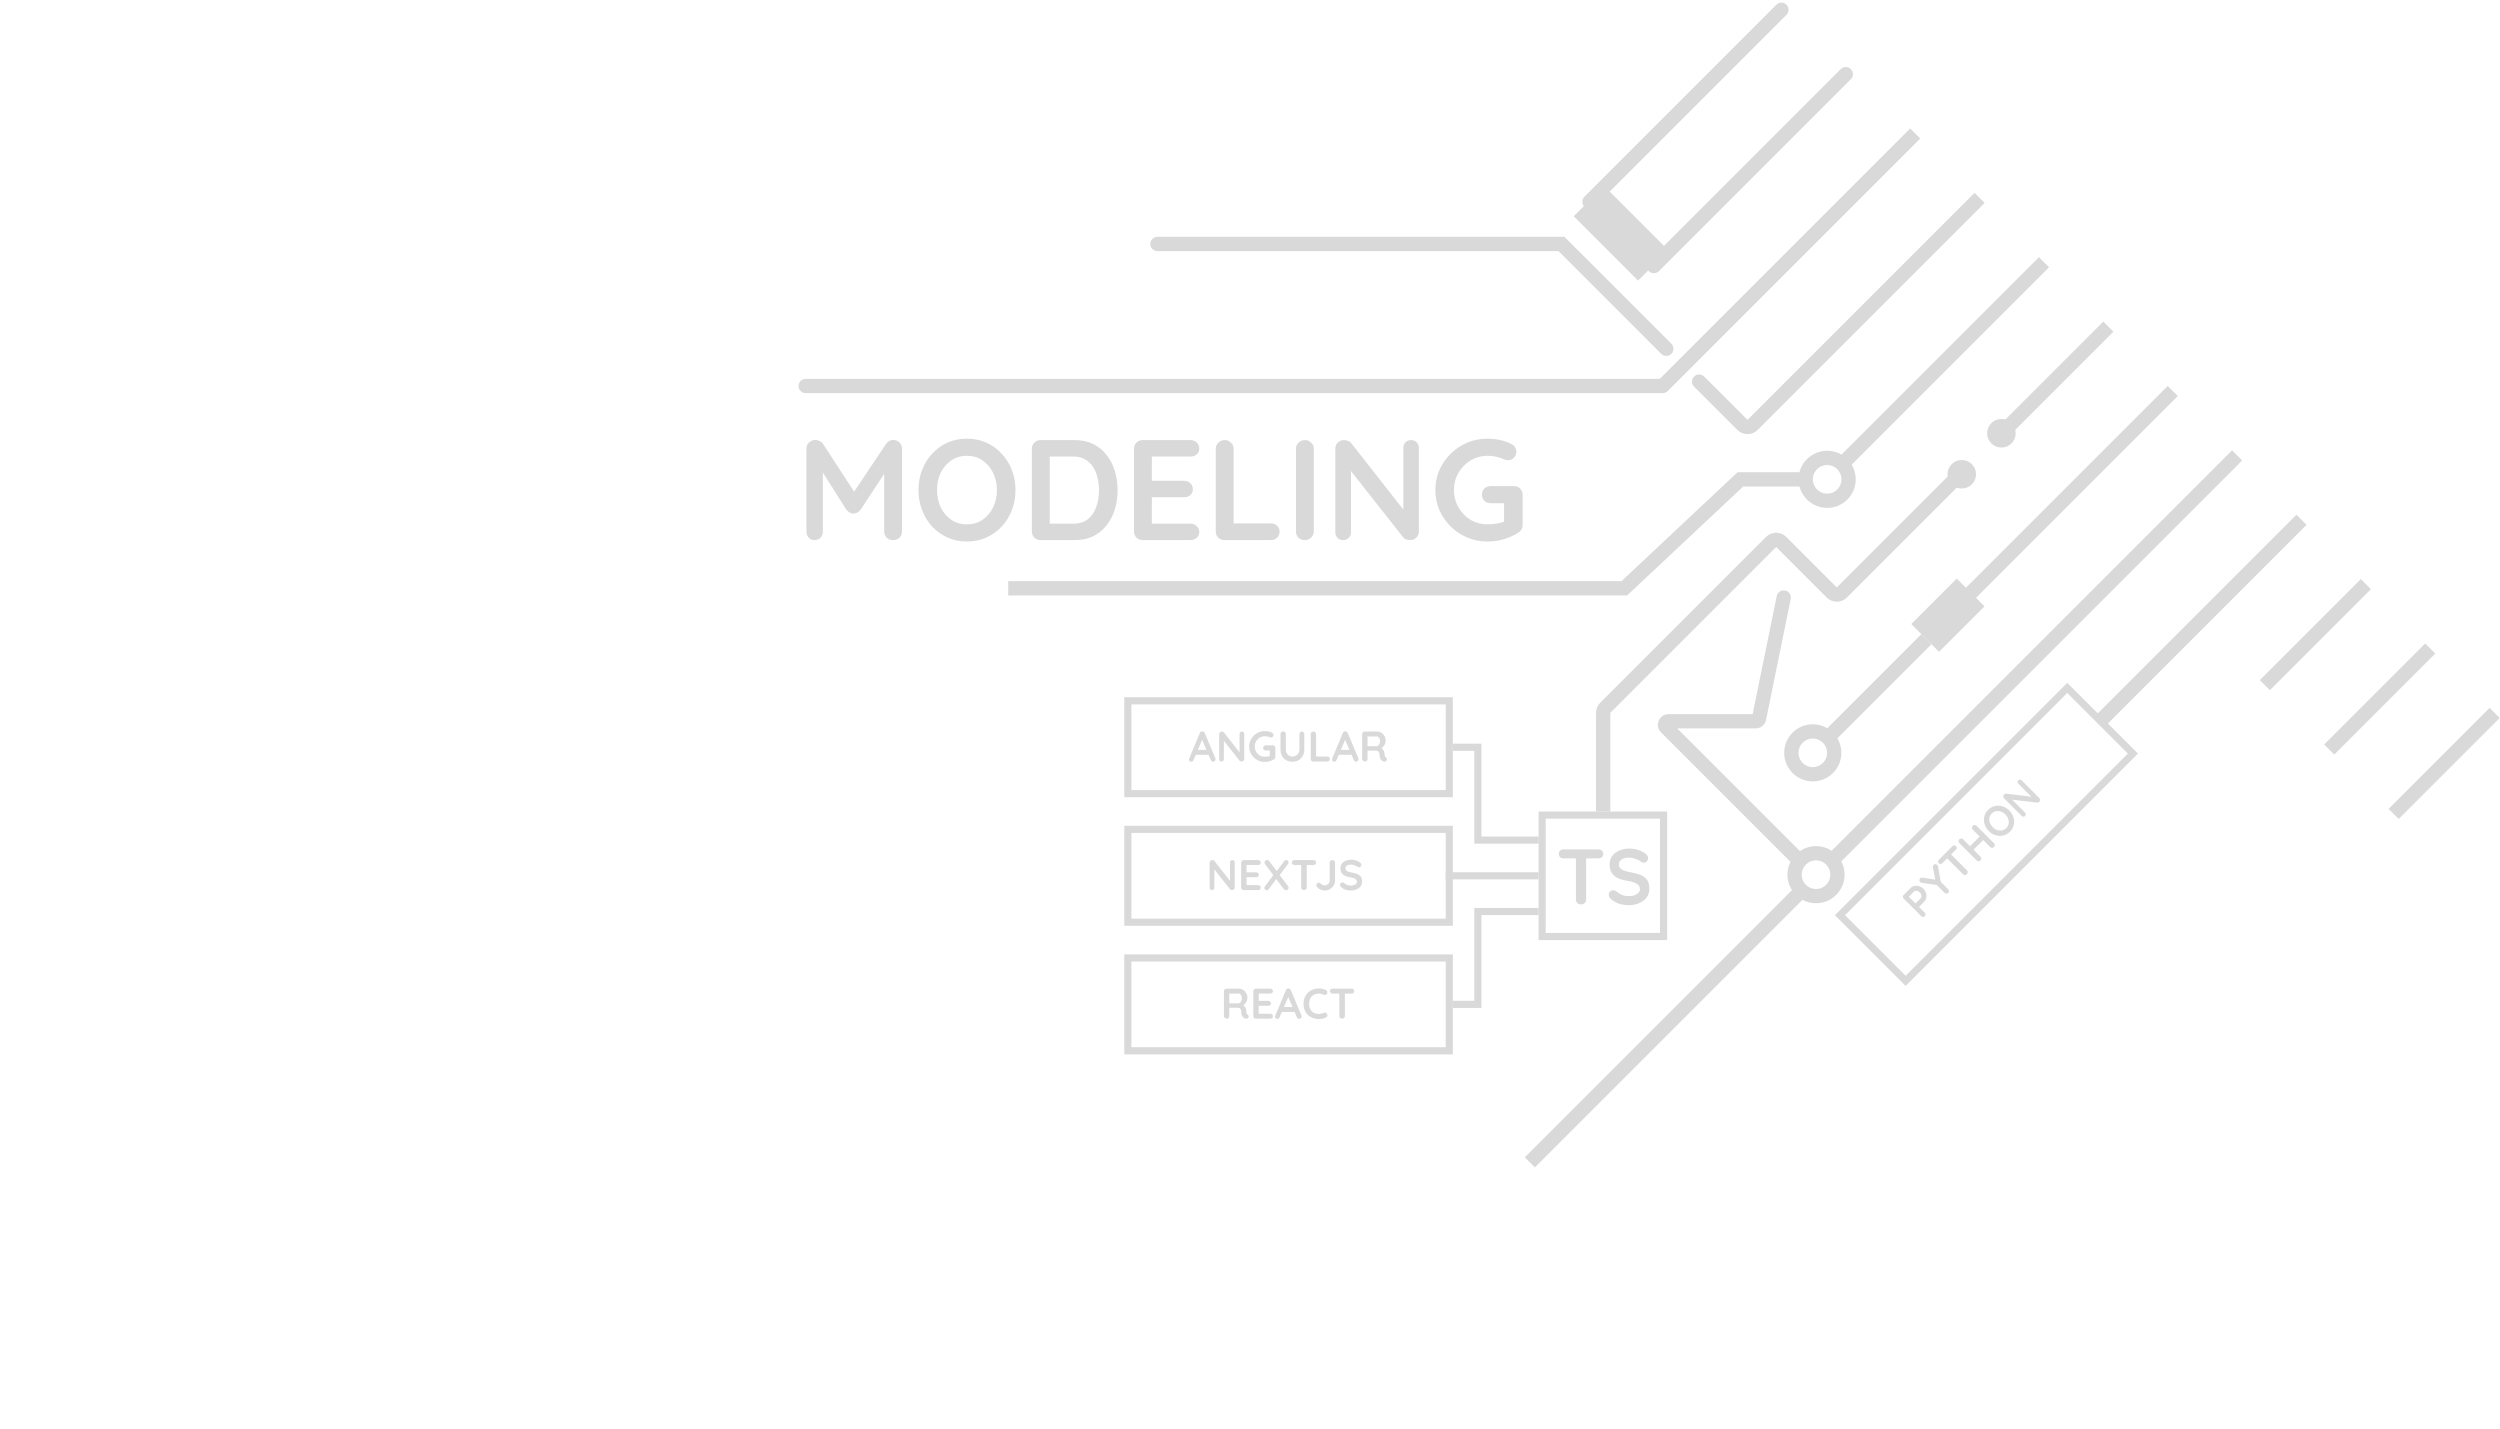 <svg width="700" height="400" viewBox="0 0 700 400" fill="none" xmlns="http://www.w3.org/2000/svg">
<g clip-path="url(#clip0_17_118)">
<line class="transparent-fill transparent-stroke" x1="698.495" y1="199.608" x2="670.21" y2="227.892" stroke="#D9D9D9" stroke-width="4"/>
<line class="transparent-fill transparent-stroke" x1="680.469" y1="181.582" x2="652.184" y2="209.867" stroke="#D9D9D9" stroke-width="4"/>
<line class="transparent-fill transparent-stroke" x1="662.443" y1="163.556" x2="634.159" y2="191.841" stroke="#D9D9D9" stroke-width="4"/>
<line class="transparent-fill primary-stroke" x1="644.417" y1="145.53" x2="587.848" y2="202.099" stroke="#D9D9D9" stroke-width="4"/>
<line class="transparent-fill transparent-stroke" x1="503.376" y1="250.434" x2="428.358" y2="325.452" stroke="#D9D9D9" stroke-width="4"/>
<line class="transparent-fill transparent-stroke" x1="626.391" y1="127.505" x2="513.254" y2="240.642" stroke="#D9D9D9" stroke-width="4"/>
<line class="transparent-fill transparent-stroke" x1="608.365" y1="109.478" x2="551.796" y2="166.047" stroke="#D9D9D9" stroke-width="4"/>
<line class="transparent-fill transparent-stroke" x1="539.395" y1="178.973" x2="511.111" y2="207.257" stroke="#D9D9D9" stroke-width="4"/>
<line class="transparent-fill primary-stroke" x1="590.339" y1="91.453" x2="562.055" y2="119.737" stroke="#D9D9D9" stroke-width="4"/>
<path class="transparent-fill primary-stroke" d="M549.295 132.304L515.707 165.891C514.926 166.672 513.66 166.672 512.879 165.891L498.737 151.749C497.956 150.968 496.689 150.968 495.908 151.749L449.472 198.186C449.096 198.561 448.886 199.07 448.886 199.6L448.886 227.224" stroke="#D9D9D9" stroke-width="4"/>
<line class="transparent-fill transparent-stroke" x1="572.313" y1="73.427" x2="515.744" y2="129.995" stroke="#D9D9D9" stroke-width="4"/>
<path class="transparent-fill transparent-stroke" d="M477.17 105.434C476.389 104.653 475.123 104.653 474.342 105.434C473.561 106.215 473.561 107.481 474.342 108.262L477.17 105.434ZM552.873 53.986L489.298 117.561L492.126 120.39L555.701 56.815L552.873 53.986ZM489.298 117.561L477.17 105.434L474.342 108.262L486.469 120.39L489.298 117.561ZM489.298 117.561L489.298 117.561L486.469 120.39C488.032 121.952 490.564 121.952 492.126 120.39L489.298 117.561Z" fill="#D9D9D9"/>
<path class="primary-fill transparent-stroke" d="M464.136 106.671C463.355 107.452 463.355 108.719 464.136 109.5C464.917 110.281 466.184 110.281 466.965 109.5L464.136 106.671ZM534.847 35.961L464.136 106.671L466.965 109.5L537.675 38.789L534.847 35.961Z" fill="#D9D9D9"/>
<path class="primary-fill transparent-stroke" d="M225.591 106.085C224.486 106.085 223.591 106.981 223.591 108.085C223.591 109.19 224.486 110.085 225.591 110.085V106.085ZM465.591 106.085L225.591 106.085V110.085L465.591 110.085V106.085Z" fill="#D9D9D9"/>
<line class="transparent-fill transparent-stroke" x1="516.821" y1="20.763" x2="463.081" y2="74.503" stroke="#D9D9D9" stroke-width="4" stroke-linecap="round"/>
<line class="transparent-fill transparent-stroke" x1="498.795" y1="2.737" x2="445.055" y2="56.477" stroke="#D9D9D9" stroke-width="4" stroke-linecap="round"/>
<path class="transparent-fill transparent-stroke" d="M462.891 74.315L444.888 56.312" stroke="#D9D9D9" stroke-width="12"/>
<path class="primary-fill transparent-stroke" d="M228.32 123.184C228.693 123.184 229.08 123.291 229.48 123.504C229.906 123.691 230.226 123.944 230.44 124.264L240.16 139.224L238.16 139.144L248.12 124.264C248.626 123.544 249.28 123.184 250.08 123.184C250.72 123.184 251.293 123.411 251.8 123.864C252.306 124.317 252.56 124.904 252.56 125.624V148.784C252.56 149.477 252.333 150.064 251.88 150.544C251.426 150.997 250.826 151.224 250.08 151.224C249.333 151.224 248.72 150.997 248.24 150.544C247.786 150.064 247.56 149.477 247.56 148.784V129.944L249.12 130.304L240.96 142.744C240.72 143.037 240.413 143.291 240.04 143.504C239.693 143.717 239.333 143.811 238.96 143.784C238.613 143.811 238.253 143.717 237.88 143.504C237.533 143.291 237.24 143.037 237 142.744L229.36 130.664L230.4 128.544V148.784C230.4 149.477 230.186 150.064 229.76 150.544C229.333 150.997 228.773 151.224 228.08 151.224C227.413 151.224 226.866 150.997 226.44 150.544C226.013 150.064 225.8 149.477 225.8 148.784V125.624C225.8 124.957 226.04 124.384 226.52 123.904C227.026 123.424 227.626 123.184 228.32 123.184ZM284.333 137.224C284.333 139.224 284 141.091 283.333 142.824C282.666 144.557 281.72 146.091 280.493 147.424C279.293 148.731 277.853 149.757 276.173 150.504C274.52 151.251 272.706 151.624 270.733 151.624C268.76 151.624 266.946 151.251 265.293 150.504C263.64 149.757 262.2 148.731 260.973 147.424C259.773 146.091 258.84 144.557 258.173 142.824C257.506 141.091 257.173 139.224 257.173 137.224C257.173 135.224 257.506 133.357 258.173 131.624C258.84 129.891 259.773 128.371 260.973 127.064C262.2 125.731 263.64 124.691 265.293 123.944C266.946 123.197 268.76 122.824 270.733 122.824C272.706 122.824 274.52 123.197 276.173 123.944C277.853 124.691 279.293 125.731 280.493 127.064C281.72 128.371 282.666 129.891 283.333 131.624C284 133.357 284.333 135.224 284.333 137.224ZM279.133 137.224C279.133 135.437 278.773 133.824 278.053 132.384C277.333 130.917 276.346 129.757 275.093 128.904C273.84 128.051 272.386 127.624 270.733 127.624C269.08 127.624 267.626 128.051 266.373 128.904C265.12 129.757 264.133 130.904 263.413 132.344C262.72 133.784 262.373 135.411 262.373 137.224C262.373 139.011 262.72 140.637 263.413 142.104C264.133 143.544 265.12 144.691 266.373 145.544C267.626 146.397 269.08 146.824 270.733 146.824C272.386 146.824 273.84 146.397 275.093 145.544C276.346 144.691 277.333 143.544 278.053 142.104C278.773 140.637 279.133 139.011 279.133 137.224ZM300.925 123.224C302.845 123.224 304.551 123.584 306.045 124.304C307.538 125.024 308.791 126.037 309.805 127.344C310.845 128.624 311.618 130.117 312.125 131.824C312.658 133.504 312.925 135.304 312.925 137.224C312.925 139.811 312.458 142.171 311.525 144.304C310.591 146.411 309.231 148.091 307.445 149.344C305.685 150.597 303.511 151.224 300.925 151.224H291.365C290.671 151.224 290.085 150.997 289.605 150.544C289.151 150.064 288.925 149.477 288.925 148.784V125.664C288.925 124.971 289.151 124.397 289.605 123.944C290.085 123.464 290.671 123.224 291.365 123.224L300.925 123.224ZM300.525 146.624C302.205 146.624 303.578 146.197 304.645 145.344C305.711 144.464 306.485 143.317 306.965 141.904C307.471 140.464 307.725 138.904 307.725 137.224C307.725 135.971 307.578 134.784 307.285 133.664C307.018 132.517 306.591 131.517 306.005 130.664C305.418 129.784 304.671 129.091 303.765 128.584C302.858 128.077 301.778 127.824 300.525 127.824H293.525L293.925 127.464V147.064L293.685 146.624H300.525ZM319.958 123.224H333.358C334.052 123.224 334.625 123.451 335.078 123.904C335.558 124.331 335.798 124.891 335.798 125.584C335.798 126.251 335.558 126.797 335.078 127.224C334.625 127.624 334.052 127.824 333.358 127.824H322.158L322.518 127.144V134.944L322.198 134.624H331.558C332.252 134.624 332.825 134.851 333.278 135.304C333.758 135.731 333.998 136.291 333.998 136.984C333.998 137.651 333.758 138.197 333.278 138.624C332.825 139.024 332.252 139.224 331.558 139.224H322.318L322.518 138.904V146.984L322.198 146.624H333.358C334.052 146.624 334.625 146.864 335.078 147.344C335.558 147.797 335.798 148.331 335.798 148.944C335.798 149.611 335.558 150.157 335.078 150.584C334.625 151.011 334.052 151.224 333.358 151.224H319.958C319.265 151.224 318.678 150.997 318.198 150.544C317.745 150.064 317.518 149.477 317.518 148.784V125.664C317.518 124.971 317.745 124.397 318.198 123.944C318.678 123.464 319.265 123.224 319.958 123.224ZM355.849 146.544C356.542 146.544 357.116 146.771 357.569 147.224C358.049 147.651 358.289 148.211 358.289 148.904C358.289 149.571 358.049 150.131 357.569 150.584C357.116 151.011 356.542 151.224 355.849 151.224H342.849C342.156 151.224 341.569 150.997 341.089 150.544C340.636 150.064 340.409 149.477 340.409 148.784V125.664C340.409 124.971 340.649 124.397 341.129 123.944C341.609 123.464 342.222 123.224 342.969 123.224C343.609 123.224 344.169 123.464 344.649 123.944C345.156 124.397 345.409 124.971 345.409 125.664V147.224L344.529 146.544H355.849ZM367.87 148.784C367.87 149.477 367.617 150.064 367.11 150.544C366.603 150.997 366.017 151.224 365.35 151.224C364.603 151.224 364.003 150.997 363.55 150.544C363.097 150.064 362.87 149.477 362.87 148.784V125.664C362.87 124.971 363.11 124.397 363.59 123.944C364.07 123.464 364.683 123.224 365.43 123.224C366.07 123.224 366.63 123.464 367.11 123.944C367.617 124.397 367.87 124.971 367.87 125.664V148.784ZM395.125 123.224C395.765 123.224 396.285 123.437 396.685 123.864C397.085 124.291 397.285 124.824 397.285 125.464V148.784C397.285 149.477 397.045 150.064 396.565 150.544C396.112 150.997 395.539 151.224 394.845 151.224C394.499 151.224 394.139 151.171 393.765 151.064C393.419 150.931 393.152 150.757 392.965 150.544L377.245 130.584L378.285 129.944V148.984C378.285 149.624 378.072 150.157 377.645 150.584C377.245 151.011 376.712 151.224 376.045 151.224C375.405 151.224 374.885 151.011 374.485 150.584C374.085 150.157 373.885 149.624 373.885 148.984V125.664C373.885 124.971 374.112 124.397 374.565 123.944C375.045 123.464 375.632 123.224 376.325 123.224C376.699 123.224 377.085 123.304 377.485 123.464C377.885 123.597 378.179 123.811 378.365 124.104L393.605 143.544L392.925 144.024V125.464C392.925 124.824 393.125 124.291 393.525 123.864C393.925 123.437 394.459 123.224 395.125 123.224ZM416.5 151.624C414.473 151.624 412.58 151.251 410.82 150.504C409.06 149.757 407.513 148.731 406.18 147.424C404.846 146.091 403.793 144.557 403.02 142.824C402.273 141.091 401.9 139.224 401.9 137.224C401.9 135.224 402.273 133.357 403.02 131.624C403.793 129.891 404.846 128.371 406.18 127.064C407.513 125.731 409.06 124.691 410.82 123.944C412.58 123.197 414.473 122.824 416.5 122.824C417.753 122.824 418.966 122.957 420.14 123.224C421.313 123.491 422.393 123.891 423.38 124.424C423.78 124.637 424.073 124.931 424.26 125.304C424.473 125.651 424.58 126.011 424.58 126.384C424.58 127.024 424.366 127.597 423.94 128.104C423.513 128.611 422.966 128.864 422.3 128.864C422.086 128.864 421.86 128.837 421.62 128.784C421.406 128.731 421.193 128.651 420.98 128.544C420.313 128.251 419.606 128.024 418.86 127.864C418.113 127.704 417.326 127.624 416.5 127.624C414.766 127.624 413.18 128.064 411.74 128.944C410.326 129.797 409.193 130.957 408.34 132.424C407.513 133.864 407.1 135.464 407.1 137.224C407.1 138.957 407.513 140.557 408.34 142.024C409.193 143.491 410.326 144.664 411.74 145.544C413.18 146.397 414.766 146.824 416.5 146.824C417.3 146.824 418.18 146.744 419.14 146.584C420.1 146.424 420.886 146.211 421.5 145.944L421.14 147.144V140.304L421.82 140.904H417.38C416.686 140.904 416.1 140.677 415.62 140.224C415.166 139.771 414.94 139.197 414.94 138.504C414.94 137.811 415.166 137.237 415.62 136.784C416.1 136.331 416.686 136.104 417.38 136.104H423.94C424.633 136.104 425.206 136.344 425.66 136.824C426.113 137.277 426.34 137.851 426.34 138.544V147.024C426.34 147.557 426.206 147.997 425.94 148.344C425.7 148.691 425.42 148.971 425.1 149.184C423.873 149.931 422.526 150.531 421.06 150.984C419.62 151.411 418.1 151.624 416.5 151.624Z" fill="#D9D9D9"/>
<circle class="primary-fill transparent-stroke" cx="560.391" cy="121.315" r="4" transform="rotate(-180 560.391 121.315)" fill="#D9D9D9"/>
<circle class="primary-fill transparent-stroke" cx="549.295" cy="132.789" r="4" transform="rotate(180 549.295 132.789)" fill="#D9D9D9"/>
<path class="transparent-fill transparent-stroke" d="M466.564 97.656L437.219 68.311L324.081 68.311" stroke="#D9D9D9" stroke-width="4" stroke-linecap="round"/>
<circle class="transparent-fill transparent-stroke" cx="511.606" cy="134.213" r="6" transform="rotate(-135 511.606 134.213)" stroke="#D9D9D9" stroke-width="4"/>
<circle class="transparent-fill transparent-stroke" cx="508.486" cy="244.91" r="6" transform="rotate(-135 508.486 244.91)" stroke="#D9D9D9" stroke-width="4"/>
<circle class="transparent-fill transparent-stroke" cx="507.576" cy="210.793" r="6" transform="rotate(-135 507.576 210.793)" stroke="#D9D9D9" stroke-width="4"/>
<rect class="transparent-fill transparent-stroke" x="542.931" y="182.508" width="11" height="18" transform="rotate(-135 542.931 182.508)" fill="#D9D9D9"/>
<path class="primary-fill transparent-stroke" d="M442.664 253.224C442.253 253.224 441.916 253.099 441.652 252.85C441.388 252.586 441.256 252.263 441.256 251.882V239.122H444.116V251.882C444.116 252.263 443.976 252.586 443.698 252.85C443.434 253.099 443.089 253.224 442.664 253.224ZM437.802 240.354C437.42 240.354 437.098 240.237 436.834 240.002C436.584 239.767 436.46 239.459 436.46 239.078C436.46 238.697 436.584 238.396 436.834 238.176C437.098 237.941 437.42 237.824 437.802 237.824H447.57C447.951 237.824 448.266 237.941 448.516 238.176C448.78 238.411 448.912 238.719 448.912 239.1C448.912 239.481 448.78 239.789 448.516 240.024C448.266 240.244 447.951 240.354 447.57 240.354H437.802ZM456.171 253.444C455.144 253.444 454.22 253.319 453.399 253.07C452.578 252.806 451.793 252.351 451.045 251.706C450.854 251.545 450.708 251.361 450.605 251.156C450.502 250.951 450.451 250.745 450.451 250.54C450.451 250.203 450.568 249.909 450.803 249.66C451.052 249.396 451.36 249.264 451.727 249.264C452.006 249.264 452.255 249.352 452.475 249.528C453.032 249.983 453.582 250.327 454.125 250.562C454.682 250.797 455.364 250.914 456.171 250.914C456.714 250.914 457.212 250.833 457.667 250.672C458.122 250.496 458.488 250.269 458.767 249.99C459.046 249.697 459.185 249.367 459.185 249C459.185 248.56 459.053 248.186 458.789 247.878C458.525 247.57 458.122 247.313 457.579 247.108C457.036 246.888 456.347 246.719 455.511 246.602C454.719 246.485 454.022 246.309 453.421 246.074C452.82 245.825 452.314 245.517 451.903 245.15C451.507 244.769 451.206 244.329 451.001 243.83C450.796 243.317 450.693 242.745 450.693 242.114C450.693 241.161 450.935 240.347 451.419 239.672C451.918 238.997 452.585 238.484 453.421 238.132C454.257 237.78 455.181 237.604 456.193 237.604C457.146 237.604 458.026 237.751 458.833 238.044C459.654 238.323 460.322 238.682 460.835 239.122C461.26 239.459 461.473 239.848 461.473 240.288C461.473 240.611 461.348 240.904 461.099 241.168C460.85 241.432 460.556 241.564 460.219 241.564C459.999 241.564 459.801 241.498 459.625 241.366C459.39 241.161 459.075 240.97 458.679 240.794C458.283 240.603 457.865 240.449 457.425 240.332C456.985 240.2 456.574 240.134 456.193 240.134C455.562 240.134 455.027 240.215 454.587 240.376C454.162 240.537 453.839 240.757 453.619 241.036C453.399 241.315 453.289 241.637 453.289 242.004C453.289 242.444 453.414 242.811 453.663 243.104C453.927 243.383 454.301 243.61 454.785 243.786C455.269 243.947 455.848 244.094 456.523 244.226C457.403 244.387 458.173 244.578 458.833 244.798C459.508 245.018 460.065 245.304 460.505 245.656C460.945 245.993 461.275 246.426 461.495 246.954C461.715 247.467 461.825 248.098 461.825 248.846C461.825 249.799 461.561 250.621 461.033 251.31C460.505 251.999 459.808 252.527 458.943 252.894C458.092 253.261 457.168 253.444 456.171 253.444Z" fill="#D9D9D9"/>
<rect class="transparent-fill primary-stroke" x="465.8" y="262.224" width="34" height="34" transform="rotate(180 465.8 262.224)" stroke="#D9D9D9" stroke-width="2"/>
<path class="transparent-fill primary-stroke" d="M430.8 245.224L413.8 245.224H404.8" stroke="#D9D9D9" stroke-width="2"/>
<path class="transparent-fill primary-stroke" d="M430.8 255.224H413.8V281.224H406.8" stroke="#D9D9D9" stroke-width="2"/>
<path class="transparent-fill primary-stroke" d="M430.8 235.224H413.8V209.224H406.8" stroke="#D9D9D9" stroke-width="2"/>
<path class="primary-fill transparent-stroke" d="M343.564 285.224C343.34 285.224 343.14 285.156 342.964 285.02C342.788 284.876 342.7 284.7 342.7 284.492V277.556C342.7 277.348 342.768 277.176 342.904 277.04C343.048 276.896 343.224 276.824 343.432 276.824H346.888C347.304 276.824 347.692 276.936 348.052 277.16C348.42 277.376 348.716 277.68 348.94 278.072C349.164 278.456 349.276 278.9 349.276 279.404C349.276 279.708 349.212 280.004 349.084 280.292C348.964 280.58 348.796 280.84 348.58 281.072C348.372 281.304 348.136 281.484 347.872 281.612L347.884 281.336C348.108 281.456 348.292 281.6 348.436 281.768C348.588 281.928 348.704 282.104 348.784 282.296C348.872 282.48 348.924 282.68 348.94 282.896C348.972 283.096 348.992 283.272 349 283.424C349.016 283.576 349.04 283.704 349.072 283.808C349.112 283.912 349.184 283.992 349.288 284.048C349.464 284.152 349.572 284.304 349.612 284.504C349.66 284.696 349.616 284.868 349.48 285.02C349.392 285.124 349.28 285.192 349.144 285.224C349.008 285.248 348.872 285.248 348.736 285.224C348.6 285.192 348.488 285.152 348.4 285.104C348.264 285.024 348.128 284.908 347.992 284.756C347.856 284.596 347.744 284.384 347.656 284.12C347.576 283.856 347.536 283.516 347.536 283.1C347.536 282.964 347.512 282.84 347.464 282.728C347.416 282.608 347.348 282.508 347.26 282.428C347.172 282.34 347.06 282.276 346.924 282.236C346.788 282.188 346.628 282.164 346.444 282.164H344.02L344.2 281.888V284.492C344.2 284.7 344.144 284.876 344.032 285.02C343.92 285.156 343.764 285.224 343.564 285.224ZM344.032 280.928H346.828C346.972 280.928 347.112 280.864 347.248 280.736C347.384 280.6 347.496 280.42 347.584 280.196C347.672 279.964 347.716 279.712 347.716 279.44C347.716 279.088 347.62 278.796 347.428 278.564C347.244 278.324 347.044 278.204 346.828 278.204H344.056L344.2 277.82V281.216L344.032 280.928ZM351.67 276.824H355.69C355.898 276.824 356.07 276.892 356.206 277.028C356.35 277.156 356.422 277.324 356.422 277.532C356.422 277.732 356.35 277.896 356.206 278.024C356.07 278.144 355.898 278.204 355.69 278.204H352.33L352.438 278V280.34L352.342 280.244H355.15C355.358 280.244 355.53 280.312 355.666 280.448C355.81 280.576 355.882 280.744 355.882 280.952C355.882 281.152 355.81 281.316 355.666 281.444C355.53 281.564 355.358 281.624 355.15 281.624H352.378L352.438 281.528V283.952L352.342 283.844H355.69C355.898 283.844 356.07 283.916 356.206 284.06C356.35 284.196 356.422 284.356 356.422 284.54C356.422 284.74 356.35 284.904 356.206 285.032C356.07 285.16 355.898 285.224 355.69 285.224H351.67C351.462 285.224 351.286 285.156 351.142 285.02C351.006 284.876 350.938 284.7 350.938 284.492V277.556C350.938 277.348 351.006 277.176 351.142 277.04C351.286 276.896 351.462 276.824 351.67 276.824ZM360.889 278.708L358.297 284.804C358.241 284.956 358.153 285.076 358.033 285.164C357.921 285.244 357.797 285.284 357.661 285.284C357.445 285.284 357.285 285.224 357.181 285.104C357.077 284.984 357.025 284.836 357.025 284.66C357.025 284.588 357.037 284.512 357.061 284.432L360.049 277.256C360.113 277.096 360.209 276.972 360.337 276.884C360.473 276.796 360.617 276.76 360.769 276.776C360.913 276.776 361.045 276.82 361.165 276.908C361.293 276.988 361.385 277.104 361.441 277.256L364.393 284.288C364.433 284.392 364.453 284.488 364.453 284.576C364.453 284.792 364.381 284.964 364.237 285.092C364.101 285.22 363.949 285.284 363.781 285.284C363.637 285.284 363.505 285.24 363.385 285.152C363.273 285.064 363.185 284.944 363.121 284.792L360.541 278.78L360.889 278.708ZM358.669 283.34L359.329 281.96H362.569L362.797 283.34H358.669ZM371.29 277.232C371.498 277.336 371.618 277.5 371.65 277.724C371.69 277.948 371.634 278.152 371.482 278.336C371.378 278.48 371.242 278.56 371.074 278.576C370.914 278.592 370.75 278.56 370.582 278.48C370.39 278.392 370.186 278.324 369.97 278.276C369.762 278.228 369.542 278.204 369.31 278.204C368.878 278.204 368.49 278.272 368.146 278.408C367.81 278.544 367.522 278.74 367.282 278.996C367.042 279.244 366.858 279.54 366.73 279.884C366.61 280.228 366.55 280.608 366.55 281.024C366.55 281.512 366.618 281.936 366.754 282.296C366.898 282.656 367.094 282.956 367.342 283.196C367.59 283.436 367.882 283.616 368.218 283.736C368.554 283.848 368.918 283.904 369.31 283.904C369.526 283.904 369.742 283.884 369.958 283.844C370.174 283.804 370.382 283.732 370.582 283.628C370.75 283.548 370.914 283.52 371.074 283.544C371.242 283.568 371.382 283.652 371.494 283.796C371.654 283.996 371.71 284.204 371.662 284.42C371.622 284.628 371.502 284.78 371.302 284.876C371.094 284.98 370.878 285.068 370.654 285.14C370.438 285.204 370.218 285.252 369.994 285.284C369.77 285.324 369.542 285.344 369.31 285.344C368.734 285.344 368.186 285.252 367.666 285.068C367.154 284.884 366.694 284.612 366.286 284.252C365.886 283.892 365.57 283.444 365.338 282.908C365.106 282.364 364.99 281.736 364.99 281.024C364.99 280.408 365.094 279.84 365.302 279.32C365.518 278.8 365.818 278.352 366.202 277.976C366.594 277.592 367.054 277.296 367.582 277.088C368.11 276.872 368.686 276.764 369.31 276.764C369.662 276.764 370.006 276.804 370.342 276.884C370.678 276.964 370.994 277.08 371.29 277.232ZM375.778 285.224C375.554 285.224 375.37 285.156 375.226 285.02C375.082 284.876 375.01 284.7 375.01 284.492V277.532H376.57V284.492C376.57 284.7 376.494 284.876 376.342 285.02C376.198 285.156 376.01 285.224 375.778 285.224ZM373.126 278.204C372.918 278.204 372.742 278.14 372.598 278.012C372.462 277.884 372.394 277.716 372.394 277.508C372.394 277.3 372.462 277.136 372.598 277.016C372.742 276.888 372.918 276.824 373.126 276.824H378.454C378.662 276.824 378.834 276.888 378.97 277.016C379.114 277.144 379.186 277.312 379.186 277.52C379.186 277.728 379.114 277.896 378.97 278.024C378.834 278.144 378.662 278.204 378.454 278.204H373.126Z" fill="#D9D9D9"/>
<rect class="transparent-fill primary-stroke" x="405.8" y="294.224" width="90" height="26" transform="rotate(180 405.8 294.224)" stroke="#D9D9D9" stroke-width="2"/>
<path class="primary-fill transparent-stroke" d="M345.072 240.824C345.264 240.824 345.42 240.888 345.54 241.016C345.66 241.144 345.72 241.304 345.72 241.496V248.492C345.72 248.7 345.648 248.876 345.504 249.02C345.368 249.156 345.196 249.224 344.988 249.224C344.884 249.224 344.776 249.208 344.664 249.176C344.56 249.136 344.48 249.084 344.424 249.02L339.708 243.032L340.02 242.84V248.552C340.02 248.744 339.956 248.904 339.828 249.032C339.708 249.16 339.548 249.224 339.348 249.224C339.156 249.224 339 249.16 338.88 249.032C338.76 248.904 338.7 248.744 338.7 248.552V241.556C338.7 241.348 338.768 241.176 338.904 241.04C339.048 240.896 339.224 240.824 339.432 240.824C339.544 240.824 339.66 240.848 339.78 240.896C339.9 240.936 339.988 241 340.044 241.088L344.616 246.92L344.412 247.064V241.496C344.412 241.304 344.472 241.144 344.592 241.016C344.712 240.888 344.872 240.824 345.072 240.824ZM348.256 240.824H352.276C352.484 240.824 352.656 240.892 352.792 241.028C352.936 241.156 353.008 241.324 353.008 241.532C353.008 241.732 352.936 241.896 352.792 242.024C352.656 242.144 352.484 242.204 352.276 242.204H348.916L349.024 242V244.34L348.928 244.244H351.736C351.944 244.244 352.116 244.312 352.252 244.448C352.396 244.576 352.468 244.744 352.468 244.952C352.468 245.152 352.396 245.316 352.252 245.444C352.116 245.564 351.944 245.624 351.736 245.624H348.964L349.024 245.528V247.952L348.928 247.844H352.276C352.484 247.844 352.656 247.916 352.792 248.06C352.936 248.196 353.008 248.356 353.008 248.54C353.008 248.74 352.936 248.904 352.792 249.032C352.656 249.16 352.484 249.224 352.276 249.224H348.256C348.048 249.224 347.872 249.156 347.728 249.02C347.592 248.876 347.524 248.7 347.524 248.492V241.556C347.524 241.348 347.592 241.176 347.728 241.04C347.872 240.896 348.048 240.824 348.256 240.824ZM360.139 240.812C360.323 240.812 360.479 240.884 360.607 241.028C360.743 241.172 360.811 241.324 360.811 241.484C360.811 241.636 360.759 241.78 360.655 241.916L358.243 245.096L357.427 243.98L359.551 241.16C359.719 240.928 359.915 240.812 360.139 240.812ZM354.787 240.788C355.019 240.788 355.215 240.892 355.375 241.1L360.655 248.12C360.751 248.248 360.799 248.396 360.799 248.564C360.799 248.788 360.719 248.964 360.559 249.092C360.399 249.22 360.239 249.284 360.079 249.284C359.847 249.284 359.651 249.18 359.491 248.972L354.211 241.952C354.107 241.824 354.055 241.68 354.055 241.52C354.055 241.312 354.131 241.14 354.283 241.004C354.443 240.86 354.611 240.788 354.787 240.788ZM354.679 249.284C354.503 249.284 354.351 249.22 354.223 249.092C354.095 248.956 354.031 248.808 354.031 248.648C354.031 248.472 354.091 248.308 354.211 248.156L356.647 244.856L357.439 246.02L355.279 248.948C355.119 249.172 354.919 249.284 354.679 249.284ZM365.098 249.224C364.874 249.224 364.69 249.156 364.546 249.02C364.402 248.876 364.33 248.7 364.33 248.492V241.532H365.89V248.492C365.89 248.7 365.814 248.876 365.662 249.02C365.518 249.156 365.33 249.224 365.098 249.224ZM362.446 242.204C362.238 242.204 362.062 242.14 361.918 242.012C361.782 241.884 361.714 241.716 361.714 241.508C361.714 241.3 361.782 241.136 361.918 241.016C362.062 240.888 362.238 240.824 362.446 240.824H367.774C367.982 240.824 368.154 240.888 368.29 241.016C368.434 241.144 368.506 241.312 368.506 241.52C368.506 241.728 368.434 241.896 368.29 242.024C368.154 242.144 367.982 242.204 367.774 242.204H362.446ZM370.937 249.344C370.481 249.344 370.057 249.252 369.665 249.068C369.273 248.884 368.953 248.62 368.705 248.276C368.609 248.132 368.561 247.992 368.561 247.856C368.561 247.656 368.637 247.488 368.789 247.352C368.949 247.216 369.105 247.148 369.257 247.148C369.377 247.148 369.493 247.184 369.605 247.256C369.725 247.328 369.833 247.412 369.929 247.508C370.089 247.652 370.245 247.756 370.397 247.82C370.557 247.876 370.737 247.904 370.937 247.904C371.177 247.904 371.401 247.844 371.609 247.724C371.817 247.604 371.985 247.444 372.113 247.244C372.241 247.044 372.305 246.828 372.305 246.596V241.556C372.305 241.348 372.381 241.176 372.533 241.04C372.685 240.896 372.861 240.824 373.061 240.824C373.285 240.824 373.465 240.896 373.601 241.04C373.737 241.176 373.805 241.348 373.805 241.556V246.596C373.805 247.084 373.677 247.536 373.421 247.952C373.165 248.368 372.821 248.704 372.389 248.96C371.957 249.216 371.473 249.344 370.937 249.344ZM378.302 249.344C377.742 249.344 377.238 249.276 376.79 249.14C376.342 248.996 375.914 248.748 375.506 248.396C375.402 248.308 375.322 248.208 375.266 248.096C375.21 247.984 375.182 247.872 375.182 247.76C375.182 247.576 375.246 247.416 375.374 247.28C375.51 247.136 375.678 247.064 375.878 247.064C376.03 247.064 376.166 247.112 376.286 247.208C376.59 247.456 376.89 247.644 377.186 247.772C377.49 247.9 377.862 247.964 378.302 247.964C378.598 247.964 378.87 247.92 379.118 247.832C379.366 247.736 379.566 247.612 379.718 247.46C379.87 247.3 379.946 247.12 379.946 246.92C379.946 246.68 379.874 246.476 379.73 246.308C379.586 246.14 379.366 246 379.07 245.888C378.774 245.768 378.398 245.676 377.942 245.612C377.51 245.548 377.13 245.452 376.802 245.324C376.474 245.188 376.198 245.02 375.974 244.82C375.758 244.612 375.594 244.372 375.482 244.1C375.37 243.82 375.314 243.508 375.314 243.164C375.314 242.644 375.446 242.2 375.71 241.832C375.982 241.464 376.346 241.184 376.802 240.992C377.258 240.8 377.762 240.704 378.314 240.704C378.834 240.704 379.314 240.784 379.754 240.944C380.202 241.096 380.566 241.292 380.846 241.532C381.078 241.716 381.194 241.928 381.194 242.168C381.194 242.344 381.126 242.504 380.99 242.648C380.854 242.792 380.694 242.864 380.51 242.864C380.39 242.864 380.282 242.828 380.186 242.756C380.058 242.644 379.886 242.54 379.67 242.444C379.454 242.34 379.226 242.256 378.986 242.192C378.746 242.12 378.522 242.084 378.314 242.084C377.97 242.084 377.678 242.128 377.438 242.216C377.206 242.304 377.03 242.424 376.91 242.576C376.79 242.728 376.73 242.904 376.73 243.104C376.73 243.344 376.798 243.544 376.934 243.704C377.078 243.856 377.282 243.98 377.546 244.076C377.81 244.164 378.126 244.244 378.494 244.316C378.974 244.404 379.394 244.508 379.754 244.628C380.122 244.748 380.426 244.904 380.666 245.096C380.906 245.28 381.086 245.516 381.206 245.804C381.326 246.084 381.386 246.428 381.386 246.836C381.386 247.356 381.242 247.804 380.954 248.18C380.666 248.556 380.286 248.844 379.814 249.044C379.35 249.244 378.846 249.344 378.302 249.344Z" fill="#D9D9D9"/>
<rect class="transparent-fill primary-stroke" x="405.8" y="232.224" width="26" height="90" transform="rotate(90 405.8 232.224)" stroke="#D9D9D9" stroke-width="2"/>
<path class="primary-fill transparent-stroke" d="M336.784 206.708L334.192 212.804C334.136 212.956 334.048 213.076 333.928 213.164C333.816 213.244 333.692 213.284 333.556 213.284C333.34 213.284 333.18 213.224 333.076 213.104C332.972 212.984 332.92 212.836 332.92 212.66C332.92 212.588 332.932 212.512 332.956 212.432L335.944 205.256C336.008 205.096 336.104 204.972 336.232 204.884C336.368 204.796 336.512 204.76 336.664 204.776C336.808 204.776 336.94 204.82 337.06 204.908C337.188 204.988 337.28 205.104 337.336 205.256L340.288 212.288C340.328 212.392 340.348 212.488 340.348 212.576C340.348 212.792 340.276 212.964 340.132 213.092C339.996 213.22 339.844 213.284 339.676 213.284C339.532 213.284 339.4 213.24 339.28 213.152C339.168 213.064 339.08 212.944 339.016 212.792L336.436 206.78L336.784 206.708ZM334.564 211.34L335.224 209.96H338.464L338.692 211.34H334.564ZM347.736 204.824C347.928 204.824 348.084 204.888 348.204 205.016C348.324 205.144 348.384 205.304 348.384 205.496V212.492C348.384 212.7 348.312 212.876 348.168 213.02C348.032 213.156 347.86 213.224 347.652 213.224C347.548 213.224 347.44 213.208 347.328 213.176C347.224 213.136 347.144 213.084 347.088 213.02L342.372 207.032L342.684 206.84V212.552C342.684 212.744 342.62 212.904 342.492 213.032C342.372 213.16 342.212 213.224 342.012 213.224C341.82 213.224 341.664 213.16 341.544 213.032C341.424 212.904 341.364 212.744 341.364 212.552V205.556C341.364 205.348 341.432 205.176 341.568 205.04C341.712 204.896 341.888 204.824 342.096 204.824C342.208 204.824 342.324 204.848 342.444 204.896C342.564 204.936 342.652 205 342.708 205.088L347.28 210.92L347.076 211.064V205.496C347.076 205.304 347.136 205.144 347.256 205.016C347.376 204.888 347.536 204.824 347.736 204.824ZM354.148 213.344C353.54 213.344 352.972 213.232 352.444 213.008C351.916 212.784 351.452 212.476 351.052 212.084C350.652 211.684 350.336 211.224 350.104 210.704C349.88 210.184 349.768 209.624 349.768 209.024C349.768 208.424 349.88 207.864 350.104 207.344C350.336 206.824 350.652 206.368 351.052 205.976C351.452 205.576 351.916 205.264 352.444 205.04C352.972 204.816 353.54 204.704 354.148 204.704C354.524 204.704 354.888 204.744 355.24 204.824C355.592 204.904 355.916 205.024 356.212 205.184C356.332 205.248 356.42 205.336 356.476 205.448C356.54 205.552 356.572 205.66 356.572 205.772C356.572 205.964 356.508 206.136 356.38 206.288C356.252 206.44 356.088 206.516 355.888 206.516C355.824 206.516 355.756 206.508 355.684 206.492C355.62 206.476 355.556 206.452 355.492 206.42C355.292 206.332 355.08 206.264 354.856 206.216C354.632 206.168 354.396 206.144 354.148 206.144C353.628 206.144 353.152 206.276 352.72 206.54C352.296 206.796 351.956 207.144 351.7 207.584C351.452 208.016 351.328 208.496 351.328 209.024C351.328 209.544 351.452 210.024 351.7 210.464C351.956 210.904 352.296 211.256 352.72 211.52C353.152 211.776 353.628 211.904 354.148 211.904C354.388 211.904 354.652 211.88 354.94 211.832C355.228 211.784 355.464 211.72 355.648 211.64L355.54 212V209.948L355.744 210.128H354.412C354.204 210.128 354.028 210.06 353.884 209.924C353.748 209.788 353.68 209.616 353.68 209.408C353.68 209.2 353.748 209.028 353.884 208.892C354.028 208.756 354.204 208.688 354.412 208.688H356.38C356.588 208.688 356.76 208.76 356.896 208.904C357.032 209.04 357.1 209.212 357.1 209.42V211.964C357.1 212.124 357.06 212.256 356.98 212.36C356.908 212.464 356.824 212.548 356.728 212.612C356.36 212.836 355.956 213.016 355.516 213.152C355.084 213.28 354.628 213.344 354.148 213.344ZM364.507 204.812C364.715 204.812 364.883 204.884 365.011 205.028C365.139 205.164 365.203 205.336 365.203 205.544V209.888C365.203 210.552 365.059 211.14 364.771 211.652C364.491 212.164 364.103 212.564 363.607 212.852C363.111 213.14 362.535 213.284 361.879 213.284C361.223 213.284 360.643 213.14 360.139 212.852C359.643 212.564 359.251 212.164 358.963 211.652C358.683 211.14 358.543 210.552 358.543 209.888V205.544C358.543 205.336 358.615 205.164 358.759 205.028C358.903 204.884 359.087 204.812 359.311 204.812C359.495 204.812 359.659 204.884 359.803 205.028C359.955 205.164 360.031 205.336 360.031 205.544V209.888C360.031 210.288 360.115 210.636 360.283 210.932C360.459 211.22 360.687 211.444 360.967 211.604C361.255 211.764 361.559 211.844 361.879 211.844C362.223 211.844 362.543 211.764 362.839 211.604C363.135 211.444 363.375 211.22 363.559 210.932C363.743 210.636 363.835 210.288 363.835 209.888V205.544C363.835 205.336 363.895 205.164 364.015 205.028C364.135 204.884 364.299 204.812 364.507 204.812ZM371.636 211.82C371.844 211.82 372.016 211.888 372.152 212.024C372.296 212.152 372.368 212.32 372.368 212.528C372.368 212.728 372.296 212.896 372.152 213.032C372.016 213.16 371.844 213.224 371.636 213.224H367.736C367.528 213.224 367.352 213.156 367.208 213.02C367.072 212.876 367.004 212.7 367.004 212.492V205.556C367.004 205.348 367.076 205.176 367.22 205.04C367.364 204.896 367.548 204.824 367.772 204.824C367.964 204.824 368.132 204.896 368.276 205.04C368.428 205.176 368.504 205.348 368.504 205.556V212.024L368.24 211.82H371.636ZM376.827 206.708L374.235 212.804C374.179 212.956 374.091 213.076 373.971 213.164C373.859 213.244 373.735 213.284 373.599 213.284C373.383 213.284 373.223 213.224 373.119 213.104C373.015 212.984 372.963 212.836 372.963 212.66C372.963 212.588 372.975 212.512 372.999 212.432L375.987 205.256C376.051 205.096 376.147 204.972 376.275 204.884C376.411 204.796 376.555 204.76 376.707 204.776C376.851 204.776 376.983 204.82 377.103 204.908C377.231 204.988 377.323 205.104 377.379 205.256L380.331 212.288C380.371 212.392 380.391 212.488 380.391 212.576C380.391 212.792 380.319 212.964 380.175 213.092C380.039 213.22 379.887 213.284 379.719 213.284C379.575 213.284 379.443 213.24 379.323 213.152C379.211 213.064 379.123 212.944 379.059 212.792L376.479 206.78L376.827 206.708ZM374.607 211.34L375.267 209.96H378.507L378.735 211.34H374.607ZM382.271 213.224C382.047 213.224 381.847 213.156 381.671 213.02C381.495 212.876 381.407 212.7 381.407 212.492V205.556C381.407 205.348 381.475 205.176 381.611 205.04C381.755 204.896 381.931 204.824 382.139 204.824H385.595C386.011 204.824 386.399 204.936 386.759 205.16C387.127 205.376 387.423 205.68 387.647 206.072C387.871 206.456 387.983 206.9 387.983 207.404C387.983 207.708 387.919 208.004 387.791 208.292C387.671 208.58 387.503 208.84 387.287 209.072C387.079 209.304 386.843 209.484 386.579 209.612L386.591 209.336C386.815 209.456 386.999 209.6 387.143 209.768C387.295 209.928 387.411 210.104 387.491 210.296C387.579 210.48 387.631 210.68 387.647 210.896C387.679 211.096 387.699 211.272 387.707 211.424C387.723 211.576 387.747 211.704 387.779 211.808C387.819 211.912 387.891 211.992 387.995 212.048C388.171 212.152 388.279 212.304 388.319 212.504C388.367 212.696 388.323 212.868 388.187 213.02C388.099 213.124 387.987 213.192 387.851 213.224C387.715 213.248 387.579 213.248 387.443 213.224C387.307 213.192 387.195 213.152 387.107 213.104C386.971 213.024 386.835 212.908 386.699 212.756C386.563 212.596 386.451 212.384 386.363 212.12C386.283 211.856 386.243 211.516 386.243 211.1C386.243 210.964 386.219 210.84 386.171 210.728C386.123 210.608 386.055 210.508 385.967 210.428C385.879 210.34 385.767 210.276 385.631 210.236C385.495 210.188 385.335 210.164 385.151 210.164H382.727L382.907 209.888V212.492C382.907 212.7 382.851 212.876 382.739 213.02C382.627 213.156 382.471 213.224 382.271 213.224ZM382.739 208.928H385.535C385.679 208.928 385.819 208.864 385.955 208.736C386.091 208.6 386.203 208.42 386.291 208.196C386.379 207.964 386.423 207.712 386.423 207.44C386.423 207.088 386.327 206.796 386.135 206.564C385.951 206.324 385.751 206.204 385.535 206.204H382.763L382.907 205.82V209.216L382.739 208.928Z" fill="#D9D9D9"/>
<rect class="transparent-fill primary-stroke" x="405.8" y="222.224" width="90" height="26" transform="rotate(180 405.8 222.224)" stroke="#D9D9D9" stroke-width="2"/>
<path class="primary-fill transparent-stroke" d="M534.966 248.64C535.26 248.346 535.619 248.156 536.044 248.071C536.474 247.981 536.912 248 537.359 248.131C537.806 248.261 538.207 248.504 538.564 248.86C538.914 249.211 539.155 249.61 539.285 250.057C539.415 250.504 539.438 250.945 539.353 251.38C539.268 251.805 539.079 252.164 538.784 252.458L537.223 254.019L537.155 253.782L538.912 255.538C539.059 255.685 539.138 255.855 539.149 256.047C539.155 256.234 539.084 256.401 538.937 256.548C538.796 256.689 538.632 256.757 538.445 256.752C538.253 256.74 538.083 256.661 537.936 256.514L533.031 251.61C532.884 251.462 532.811 251.293 532.811 251.1C532.811 250.897 532.884 250.721 533.031 250.574L534.966 248.64ZM537.817 251.491C537.925 251.383 537.984 251.233 537.995 251.041C538.007 250.849 537.975 250.648 537.902 250.439C537.823 250.224 537.704 250.037 537.546 249.879C537.381 249.714 537.195 249.596 536.986 249.522C536.776 249.449 536.578 249.42 536.392 249.437C536.199 249.449 536.049 249.508 535.942 249.615L534.364 251.194L534.313 250.939L536.476 253.103L536.247 253.061L537.817 251.491ZM541.385 242.169C541.516 242.039 541.682 241.974 541.886 241.974C542.09 241.963 542.268 242.034 542.421 242.186C542.472 242.237 542.517 242.299 542.556 242.373C542.596 242.435 542.624 242.509 542.641 242.594L543.473 247.277L543.04 246.539L545.475 248.975C545.622 249.122 545.696 249.297 545.696 249.501C545.696 249.693 545.631 249.854 545.501 249.984C545.359 250.126 545.19 250.199 544.992 250.205C544.794 250.199 544.621 250.123 544.474 249.976L542.107 247.608L542.446 247.812L538.178 247.21C538.048 247.193 537.938 247.161 537.847 247.116C537.757 247.071 537.683 247.02 537.626 246.964C537.474 246.811 537.409 246.627 537.431 246.412C537.454 246.197 537.527 246.027 537.652 245.903C537.81 245.744 538.028 245.685 538.305 245.725L542.183 246.344L541.912 246.548L541.216 242.848C541.165 242.56 541.221 242.333 541.385 242.169ZM550.715 244.77C550.556 244.929 550.378 245.011 550.18 245.016C549.977 245.016 549.801 244.943 549.654 244.796L544.733 239.874L545.836 238.771L550.757 243.693C550.904 243.84 550.975 244.018 550.969 244.227C550.964 244.425 550.879 244.606 550.715 244.77ZM543.876 241.682C543.729 241.829 543.559 241.908 543.367 241.919C543.18 241.925 543.013 241.854 542.866 241.707C542.719 241.56 542.651 241.396 542.662 241.215C542.674 241.023 542.753 240.853 542.9 240.706L546.667 236.938C546.814 236.791 546.981 236.715 547.168 236.709C547.36 236.698 547.53 236.766 547.677 236.913C547.824 237.06 547.892 237.23 547.881 237.422C547.869 237.603 547.79 237.767 547.643 237.914L543.876 241.682ZM548.619 234.987C548.754 234.851 548.924 234.783 549.128 234.783C549.331 234.772 549.507 234.84 549.654 234.987L554.558 239.891C554.705 240.039 554.776 240.217 554.771 240.426C554.759 240.63 554.683 240.802 554.541 240.944C554.383 241.102 554.208 241.181 554.015 241.181C553.817 241.176 553.645 241.099 553.498 240.952L548.593 236.048C548.446 235.901 548.375 235.728 548.381 235.53C548.381 235.326 548.46 235.145 548.619 234.987ZM552.378 231.228C552.536 231.07 552.714 230.993 552.912 230.999C553.105 230.999 553.274 231.072 553.421 231.22L558.326 236.124C558.473 236.271 558.546 236.446 558.546 236.65C558.546 236.842 558.464 237.021 558.3 237.185C558.165 237.32 557.995 237.394 557.791 237.405C557.588 237.405 557.412 237.332 557.265 237.185L552.361 232.28C552.214 232.133 552.146 231.958 552.157 231.754C552.163 231.545 552.236 231.369 552.378 231.228ZM551.062 237.482L554.847 233.697L555.823 234.673L552.038 238.457L551.062 237.482ZM562.609 226.937C563.033 227.361 563.358 227.828 563.585 228.337C563.811 228.846 563.935 229.372 563.958 229.915C563.981 230.447 563.893 230.97 563.695 231.485C563.503 231.994 563.197 232.458 562.779 232.876C562.36 233.295 561.896 233.6 561.387 233.793C560.878 233.985 560.355 234.073 559.817 234.056C559.28 234.027 558.756 233.9 558.247 233.674C557.738 233.448 557.272 233.122 556.847 232.698C556.423 232.274 556.098 231.807 555.871 231.298C555.645 230.789 555.521 230.268 555.498 229.737C555.476 229.194 555.56 228.668 555.753 228.158C555.945 227.649 556.251 227.185 556.669 226.767C557.088 226.348 557.552 226.043 558.061 225.85C558.575 225.652 559.102 225.568 559.639 225.596C560.176 225.613 560.7 225.735 561.209 225.961C561.718 226.187 562.185 226.512 562.609 226.937ZM561.506 228.04C561.127 227.661 560.708 227.395 560.25 227.242C559.786 227.084 559.331 227.047 558.884 227.132C558.437 227.217 558.038 227.434 557.687 227.785C557.337 228.136 557.119 228.535 557.034 228.982C556.949 229.428 556.983 229.881 557.136 230.339C557.294 230.792 557.566 231.21 557.95 231.595C558.329 231.974 558.748 232.246 559.206 232.41C559.664 232.562 560.117 232.596 560.564 232.511C561.011 232.427 561.41 232.209 561.76 231.858C562.111 231.507 562.329 231.109 562.414 230.662C562.498 230.215 562.465 229.762 562.312 229.304C562.153 228.84 561.885 228.419 561.506 228.04ZM565.119 218.487C565.254 218.351 565.41 218.286 565.585 218.292C565.761 218.298 565.916 218.368 566.052 218.504L570.999 223.451C571.146 223.598 571.22 223.773 571.22 223.977C571.22 224.169 571.146 224.339 570.999 224.486C570.925 224.56 570.838 224.625 570.736 224.681C570.634 224.727 570.541 224.746 570.456 224.741L562.887 223.841L562.972 223.485L567.011 227.524C567.147 227.66 567.215 227.818 567.215 227.999C567.22 228.174 567.152 228.333 567.011 228.474C566.875 228.61 566.72 228.675 566.544 228.669C566.369 228.664 566.213 228.593 566.077 228.457L561.131 223.51C560.983 223.363 560.91 223.194 560.91 223.001C560.91 222.798 560.983 222.622 561.131 222.475C561.21 222.396 561.309 222.331 561.428 222.28C561.541 222.223 561.648 222.206 561.75 222.229L569.107 223.12L569.064 223.366L565.127 219.429C564.991 219.293 564.921 219.138 564.915 218.962C564.909 218.787 564.977 218.628 565.119 218.487Z" fill="#D9D9D9"/>
<rect class="transparent-fill primary-stroke" x="597.214" y="210.999" width="90" height="26" transform="rotate(135 597.214 210.999)" stroke="#D9D9D9" stroke-width="2"/>
<path class="transparent-fill transparent-stroke" d="M504.8 134.224H487.3L454.8 164.724H282.3" stroke="#D9D9D9" stroke-width="4"/>
<path class="transparent-fill transparent-stroke" d="M501.404 167.706C501.624 166.623 500.926 165.567 499.844 165.346C498.762 165.125 497.705 165.823 497.484 166.906L501.404 167.706ZM492.536 201.154L490.577 200.754L492.536 201.154ZM467.21 201.954L467.21 203.954L467.21 201.954ZM504.747 239.077L467.917 202.247L465.089 205.075L501.919 241.905L504.747 239.077ZM467.21 203.954L491.556 203.954L491.556 199.954L467.21 199.954L467.21 203.954ZM494.496 201.554L501.404 167.706L497.484 166.906L490.577 200.754L494.496 201.554ZM491.556 203.954C492.982 203.954 494.211 202.951 494.496 201.554L490.577 200.754C490.672 200.288 491.081 199.954 491.556 199.954L491.556 203.954ZM467.917 202.247C468.547 202.877 468.101 203.954 467.21 203.954L467.21 199.954C464.537 199.954 463.199 203.185 465.089 205.075L467.917 202.247Z" fill="#D9D9D9"/>
</g>
<defs>
<clipPath id="clip0_17_118">
<rect width="700" height="400" fill="white"/>
</clipPath>
</defs>
</svg>
